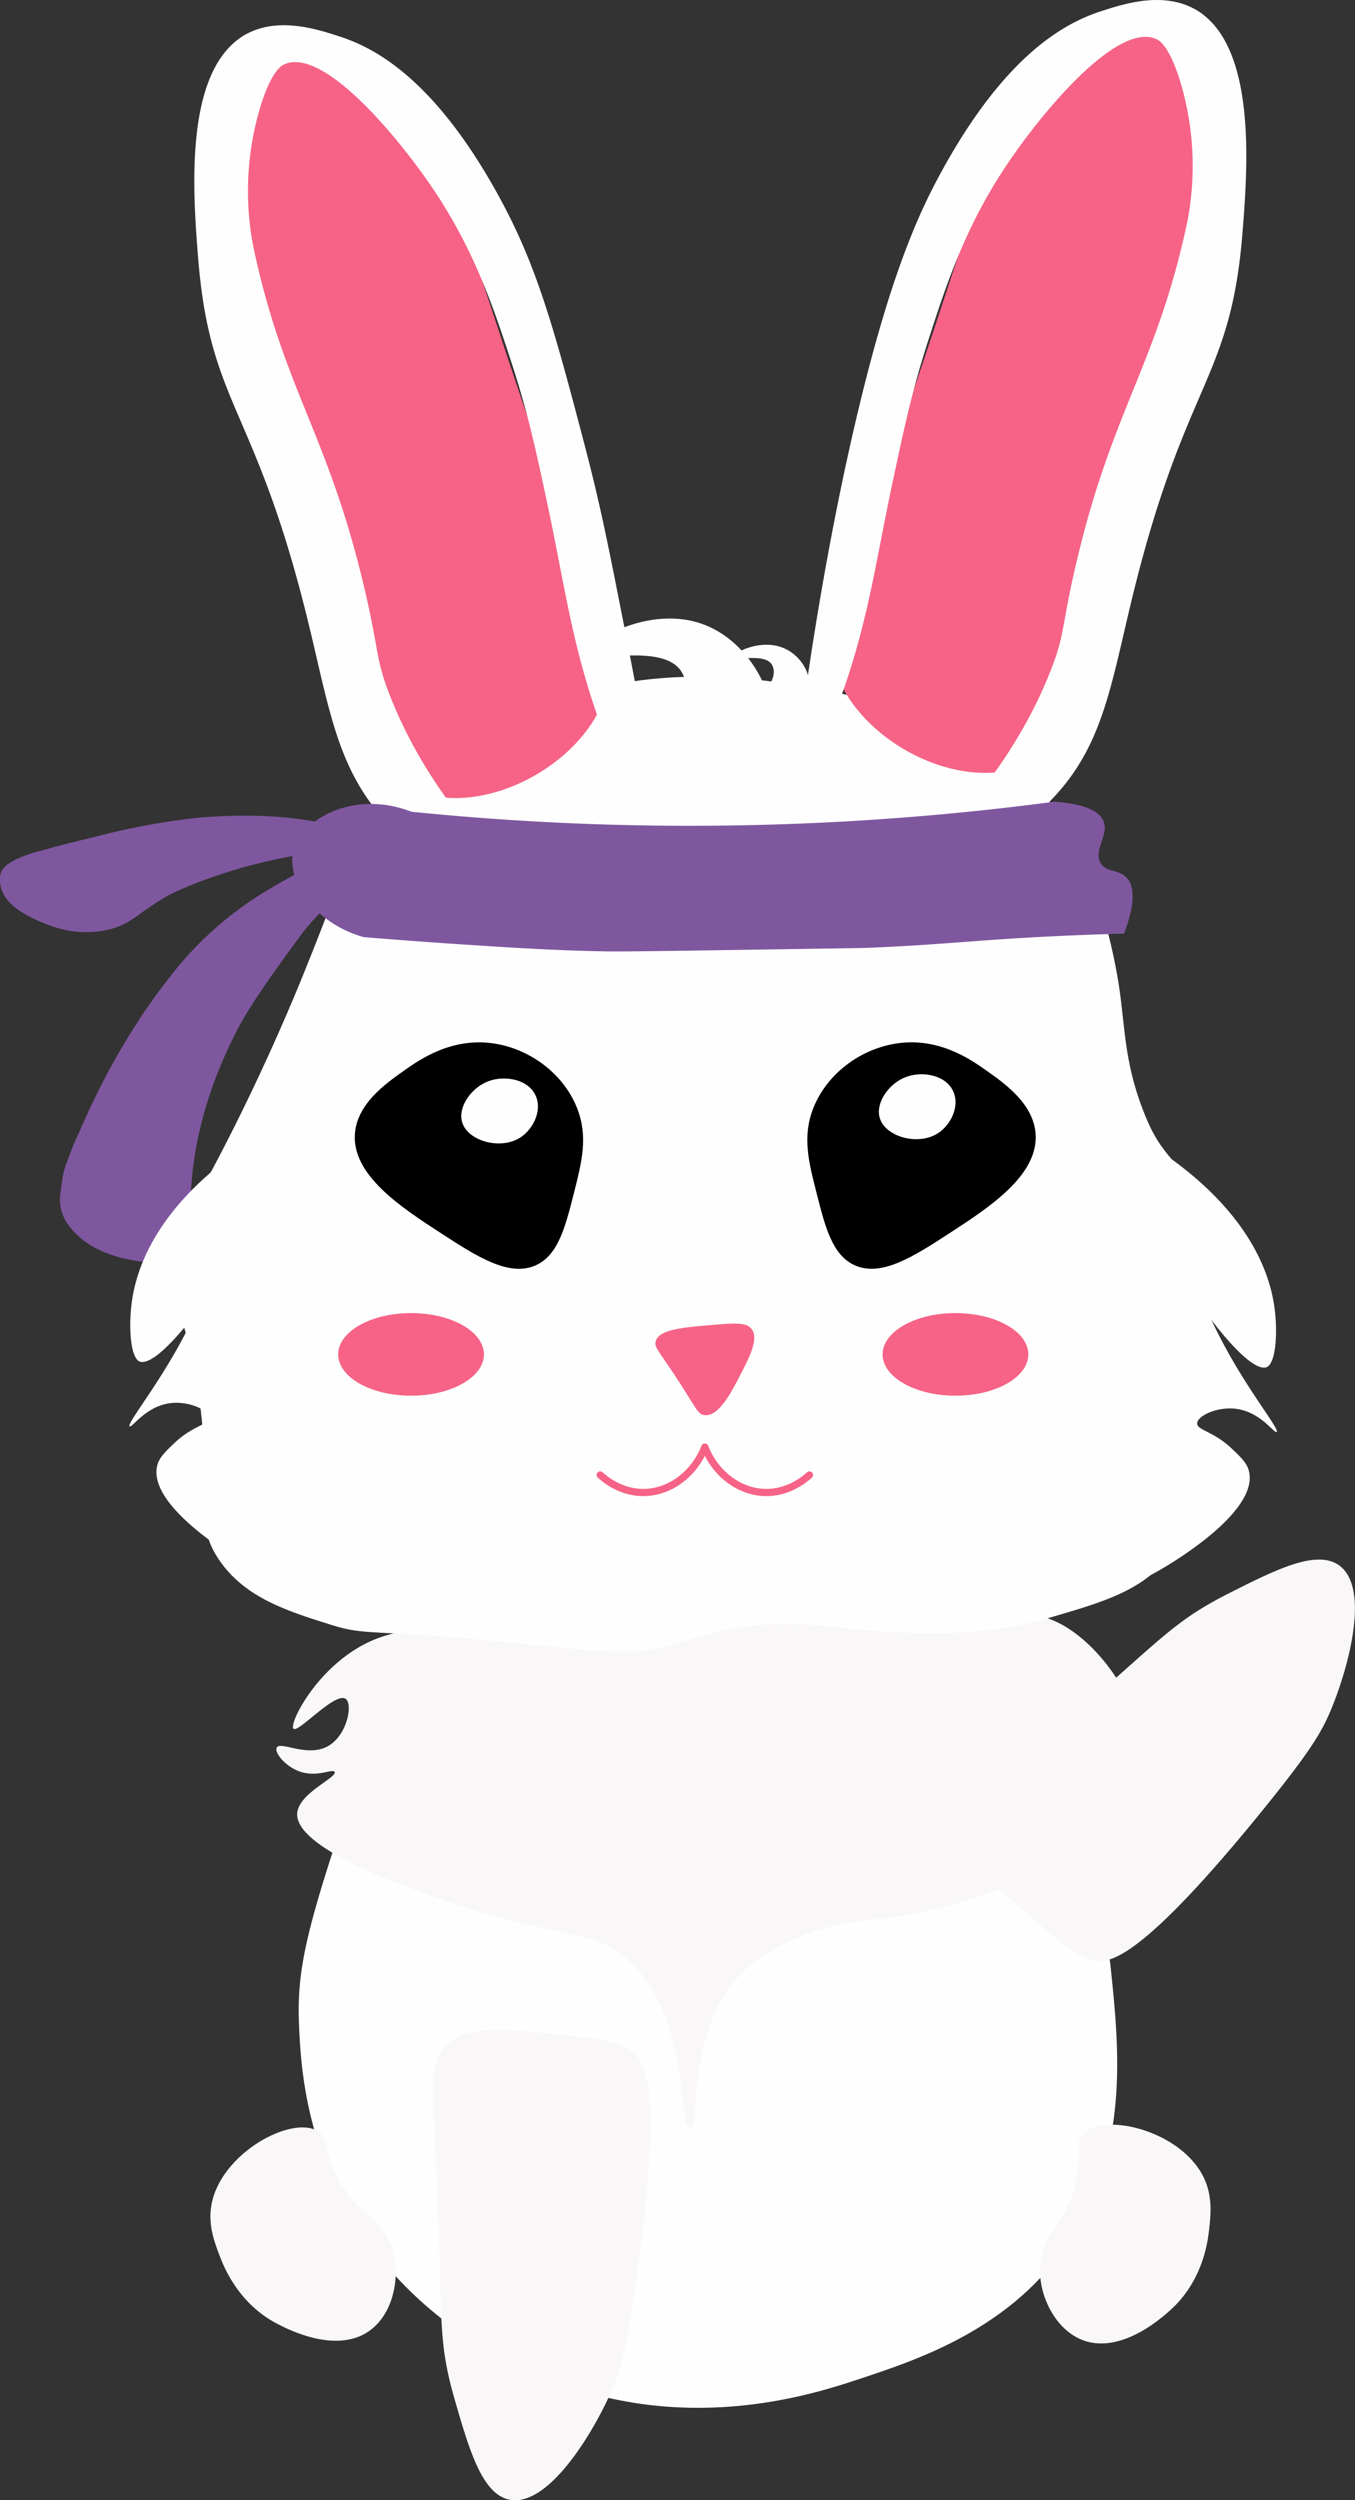 <svg xmlns="http://www.w3.org/2000/svg" viewBox="0 0 562.53 1037.39"><rect x="0" y="0" width="562.53" height="1037.39" fill="#333333" stroke="none"/><defs><style>.cls-1{fill:#7f579f;}.cls-2{fill:#fefefe;}.cls-3{fill:#f9f7f7;}.cls-4,.cls-6{fill:none;}.cls-5{fill:#f66386;}.cls-6{stroke:#f66386;stroke-linecap:round;stroke-miterlimit:10;stroke-width:3px;}</style></defs><g id="Camada_2" data-name="Camada 2"><g id="Camada_1-2" data-name="Camada 1"><path class="cls-1" d="M125.71,386.94q-20.16,27-26.86,39.68-19,36.53-19.74,72.31a50.07,50.07,0,0,0,.18,6.36,39.08,39.08,0,0,1-.23,8.61,10,10,0,0,1-2.53,5.36q-6.82,6.66-22.21,3.49-18.82-3.54-26.85-15.82a18.89,18.89,0,0,1-2.17-5.31,17.28,17.28,0,0,1-.22-6.52q.51-3.62.85-6.21a37,37,0,0,1,2-7.11c1.13-3,1.87-5,2.25-6s1.21-2.8,2.5-5.51Q50,429.73,75,399.81a144.69,144.69,0,0,1,35.7-30.24Q130,357.89,145.25,353a64.39,64.39,0,0,0-13.69.55,245,245,0,0,0-31.4,6.56Q81.36,365.66,70,371.48a64.65,64.65,0,0,0-6.34,3.88c-2.79,1.87-4.57,3.11-5.36,3.7a47.72,47.72,0,0,1-5.68,3.75q-7,4-17.43,3.94-10.76,0-23.65-6.83T.15,363.06Q1,356.85,19,352.46q6-1.8,19.57-5a295.4,295.4,0,0,1,43.54-8.16q25.83-2.16,46,1.13,23.61,4,32.22,10.44a1.91,1.91,0,0,1,1,1.83l-.33.06a82.22,82.22,0,0,1-9.86,9.25q-6.85,5.65-9.14,7.77Q129.73,381.48,125.71,386.94Z"/></g><g id="Camada_2-2" data-name="Camada 2"><path class="cls-2" d="M158.48,708.34c-30.25,87.38-35.6,105-34.3,132.91.7,15.1,2.43,45,20.68,76.69,27.57,47.93,73.1,65.64,85.94,70.47,57.4,21.6,107.92,4.72,127.19-1.72,24.07-8,62.26-20.8,85.94-56.72,25-38,20.67-80.14,17.19-113.44-2.23-21.34-11.41-48.68-29.68-102.48-18.86-55.54-28.43-83.47-35.73-91.46-45.78-50.15-155.2-52.76-202.93-2.86C188.14,624.58,186.5,627.4,158.48,708.34Z"/><path class="cls-3" d="M449.62,885.4c8.87-9.25,41.45-1.17,50.43,18.77,3.45,7.68,2.57,15.26,1.86,21.36-.54,4.67-2.37,18.71-13.38,30.4-1.27,1.35-21.91,22.71-40.13,14.59-11.11-4.95-17.34-19.08-16.64-30.47.87-14.2,12.09-17.47,15.4-37.37C449,891.9,446.32,888.83,449.62,885.4Z"/><path class="cls-4" d="M174,456.08c-10.69,18.17-10.19,36.52-9,45.8,1.2,9.51,2.72,21.56,12.62,31.28,1.42,1.39,15.29,14.63,29.73,11.07,16.63-4.11,22.17-27.58,25.84-43.12,3-12.48,11.07-46.88-7.67-62.71-.76-.64-10.61-8.7-23.2-7.09C187.41,433.22,179.12,447.32,174,456.08Z"/><path class="cls-3" d="M132,884.29c-10.87-6.77-40.46,9.1-44.23,30.64-1.46,8.3,1.27,15.42,3.46,21.16,1.68,4.4,6.92,17.55,20.47,26.16,1.56,1,26.84,16.6,42.49,4.24,9.55-7.54,12.1-22.77,8.61-33.64-4.35-13.55-16-14-24.15-32.42C134.22,890.43,136,886.81,132,884.29Z"/><path class="cls-3" d="M186,848c-8.48,7.29-6.46,18.21-4.66,54.91,2.74,56-.35,65.73,7.27,92.17,6.16,21.4,11.56,40.13,23.19,42.15,15.77,2.75,33.79-26.85,41.26-43.36,4.15-9.17,6.73-17.91,11-47.43,11.65-81.62,3-91.15-.72-94.38-6.09-5.31-15.45-6.25-34.15-8.14C208.78,841.86,194.72,840.44,186,848Z"/><path class="cls-3" d="M400.1,759.69c-.44-11.17,8.93-17.13,37-40.81,42.83-36.11,47.88-45,72.44-57.46,19.86-10.06,37.25-18.87,46.65-11.73,12.75,9.68,3.36,43-3.64,59.75-3.89,9.28-8.53,17.12-27.27,40.31-51.82,64.13-64.7,64.28-69.6,63.77-8-.84-15.09-7-29.21-19.47C411.15,780.56,400.54,771.23,400.1,759.69Z"/><path class="cls-2" d="M486.32,480.93c34.79,25.2,41.12,50.31,42.68,60.94,1.66,11.33.58,24.45-3.4,25.48-6.89,1.79-22.69-19.73-22.69-19.73h0c1.85,4,4.8,9.92,8.86,16.93,9.44,16.29,19.37,28.64,18.24,29.61-.92.79-6.52-8.12-16.5-9.56-8-1.16-16.42,2.82-16.5,6-.07,2.85,6.75,3.18,14.49,10.58,3.34,3.19,6.21,5.8,7,9.26,3.83,15.62-27.17,35-33.4,38.84a122.88,122.88,0,0,1-22.23,10.92"/><path class="cls-3" d="M114.88,725.14c-1.06,2.1,3.74,8.08,10.06,10.07,7.09,2.23,13.14-1.46,13.95,0,1.26,2.27-14.72,8.72-15.49,17-1.36,14.57,44.37,30.46,60.31,36,51.33,17.83,62.91,11,78.21,26.07,25.21,24.8,19.24,68.63,24.44,68.44,4.82-.18-1.93-37.4,19.55-61.92a41.6,41.6,0,0,1,5.6-5.38c20.15-15.85,42.92-18.24,51.43-19.06,50.92-4.88,106.92-35.41,105.15-44.91-.7-3.79-10.83-5.79-10.32-7.5s8.89,1.58,12.11-1.85c5.24-5.59-7.36-24.37-5.53-25.53,1.6-1,11,13.12,12.26,12.41,1.72-1-7.27-34.49-30.57-51.56-16.67-12.2-32.29-9.26-83.1-6.52-104.79,5.66-157.18,8.49-159.67,8.15-13.19-1.82-33-6.78-52.14,3.26-20.36,10.66-31.3,33.2-29.28,35s17.38-15.54,21.69-12.39c3,2.23.61,14.79-7,19.37C127.94,729.57,116.35,722.2,114.88,725.14Z"/><path class="cls-2" d="M97.51,478.58c-34.79,25.2-41.12,50.31-42.68,60.94-1.66,11.33-.58,24.46,3.4,25.49,6.89,1.78,22.69-19.74,22.69-19.74h0c-1.85,4-4.8,9.92-8.86,16.93-9.44,16.3-19.37,28.65-18.24,29.62.92.79,6.52-8.13,16.5-9.57,8-1.15,16.42,2.83,16.5,6,.07,2.85-6.75,3.18-14.49,10.57-3.34,3.2-6.21,5.81-7.06,9.26-3.82,15.62,27.18,35,33.41,38.84a122.56,122.56,0,0,0,22.23,10.92"/><path class="cls-2" d="M301.57,289.81a15.7,15.7,0,0,0,9.39.59c7.09-2,12.5-10,9.38-14.78s-15.85-1.2-16.2-2.78,10.61-7.69,20.22-4.31c8.64,3,14,13,10.73,20.69a15.69,15.69,0,0,1-6.7,7.09"/><path class="cls-2" d="M210.93,298.56c-14.4,7-46.1,22.44-65.23,55.63-4.53,7.86-1.43,4.7-19.54,49.56-4.37,10.82-14.23,34.47-28.61,63.26-19.09,38.21-23.68,40.18-25.41,55-2.25,19.34,5,21.12,10.21,55.78,6.44,42.92-2.83,52.49,8.53,69.32,10.74,15.91,28.55,21.45,47.31,27.29,14.07,4.37,17.71,1.65,67,6.53,48.46,4.8,57.43,6.08,72.88,1.92,10.22-2.76,19.25-6.81,35.95-8.46,14.8-1.45,25.45,0,33.08.79,20.23,2.13,55.5,5.84,88.22-3.84,20.86-6.17,43.92-12,52-30.28,10.85-24.64-12.35-55.1-1.14-63.82,7-5.47,20.13,3.37,23.4-1.49s-10.28-13.3-15.19-30.88c-5.44-19.5,6.38-26.62,1.68-46.89-3.41-14.74-12.24-15.42-19.77-33-9.43-21.95-9.08-37.3-11.54-54.38-1.7-11.85-9.33-56.38-35-85.44-23.14-26.2-54.25-32.24-87.38-38.68C319,282,266.12,271.69,210.93,298.56Z"/><path class="cls-5" d="M219.3,173.76c-27.87-80.93-31.05-106.49-61.11-134.1-6.75-6.2-37.55-34.49-56-25.46C81.28,24.42,87.48,77,90.9,105.9c3.1,26.27,8.45,45.73,24.86,95,38.17,114.67,47.5,124.33,59.85,128.24,25,7.95,59.45-8.71,72.55-33.19C259.89,274,248.2,257.66,219.3,173.76Z"/><path d="M337.69,459.69C333,471.5,335.64,481.9,339,495c3.57,14.1,6.5,25.62,15.61,29.89,11.17,5.23,24.79-3.61,39.44-13.12,16.61-10.78,37.38-24.26,35.85-41.65-1.07-12.27-12.72-20.5-20.29-25.85-6.6-4.67-20.29-14.34-38.42-11.15C356.62,435.68,343.21,445.78,337.69,459.69Z"/><ellipse class="cls-5" cx="170.65" cy="561.97" rx="30.25" ry="17.14"/><ellipse class="cls-5" cx="396.66" cy="561.97" rx="30.25" ry="17.14"/><path class="cls-5" d="M272.25,556.4c1.54-4.8,11-5.6,23.2-6.63,9.6-.82,14.44-1.16,16.58,1.65,3.06,4-.78,11.48-4.5,18.71-3.82,7.44-9,17.58-14.93,17.07-3.18-.27-3.7-3.4-12.8-17.07C273.3,560.36,271.47,558.82,272.25,556.4Z"/><path class="cls-2" d="M211.16,367.53c-3.49,4.38-28.13-4.43-47.27-22.92-23.43-22.64-26.63-48.22-35.81-85.95-22-90.46-40.94-90-45.84-151.85-2.09-26.42-6.19-78.24,19.94-92.61,13.36-7.34,29.5-2.09,38.79.93,13.71,4.46,38.76,16.55,65.9,65.9,15.73,28.6,22.67,53.42,35.8,103.49,6.41,24.41,9.79,41.54,14.94,67.64,7.77,39.34,16,80.86,10.85,82.42-4.17,1.27-15.58-24.46-17.19-28.65-13.55-35.47-16.2-60.21-24.14-97.41-4.49-21-7.8-36.59-14.53-57.3-7.53-23.16-15.56-47.31-32.95-73.06-14.43-21.35-45.13-58.37-61.39-51.57-1.39.58-5.43,2.64-10,17.19a121.16,121.16,0,0,0-3.07,58.73c12.08,57,29.76,76.23,44.41,134.66,8.42,33.6,5.56,34.87,12.89,53C182.09,338.72,215.64,361.91,211.16,367.53Z"/><path class="cls-5" d="M378.78,163.29c27.87-80.93,31.05-106.49,61.1-134.1,6.76-6.21,37.56-34.49,56-25.46,20.9,10.22,14.69,62.75,11.28,91.7-3.1,26.27-8.46,45.73-24.86,95-38.17,114.68-47.5,124.33-59.85,128.25C397.42,326.64,363,310,349.92,285.5,338.19,263.57,349.88,247.18,378.78,163.29Z"/><path class="cls-2" d="M386.92,357.05c3.49,4.39,28.13-4.42,47.27-22.92,23.43-22.64,26.63-48.21,35.81-85.95,22-90.45,40.94-89.94,45.84-151.84C517.93,69.92,522,18.09,495.9,3.73c-13.36-7.34-29.5-2.09-38.79.93-13.71,4.46-38.76,16.55-65.9,65.9-9.41,17.11-21.51,42.67-35.81,103.49-17.91,76.21-25.78,150-25.78,150.06h0s15.13-23.26,17.19-28.65C360.36,260,363,235.25,371,198.05c4.48-21,7.8-36.59,14.53-57.3C393,117.59,401,93.44,418.43,67.69c14.43-21.36,45.13-58.37,61.39-51.57,1.39.58,5.43,2.64,10,17.19A121.29,121.29,0,0,1,492.92,92c-12.08,57-29.77,76.23-44.41,134.66-8.42,33.6-5.56,34.87-12.89,53C416,328.25,382.44,351.43,386.92,357.05Z"/><path d="M239.54,459.69c4.69,11.81,2.05,22.21-1.27,35.32-3.58,14.1-6.5,25.62-15.62,29.89-11.16,5.23-24.78-3.61-39.43-13.12-16.61-10.78-37.38-24.26-35.86-41.65,1.08-12.27,12.73-20.5,20.3-25.85,6.6-4.67,20.29-14.34,38.42-11.15C220.61,435.68,234,445.78,239.54,459.69Z"/><path class="cls-2" d="M202.87,448.58c-7.28,2.67-12.9,10.83-11,17.1,2.38,7.85,16.19,11.7,24.43,6.11,5-3.4,8.86-10.88,6.11-17.1C219.31,447.7,209.55,446.13,202.87,448.58Z"/><path class="cls-2" d="M376.24,446.82c-7.28,2.67-12.9,10.82-11,17.1,2.38,7.85,16.19,11.7,24.43,6.11,5-3.4,8.86-10.89,6.11-17.1C392.68,445.94,382.92,444.37,376.24,446.82Z"/><path class="cls-6" d="M249.17,612c1.82,1.66,8.62,7.47,18.35,7.27,10.72-.22,20.66-7.64,25.09-18.81"/><path class="cls-6" d="M336.05,612c-1.82,1.66-8.62,7.47-18.35,7.27-10.72-.22-20.66-7.64-25.09-18.81"/><path class="cls-2" d="M237.44,318.05c4.06,1.69,13,4.69,22.81,1.63,17.24-5.41,30.38-27.64,22.81-40.73-7.36-12.72-38.52-3.32-39.38-7.69-.82-4.17,25.79-21.19,49.16-11.87,21,8.38,34,35.86,26.07,57-3.84,10.28-11.62,16.48-16.3,19.55"/><path class="cls-1" d="M466.66,387.38c-3.91.11-10.25.29-18,.6-41.35,1.64-56.61,4.13-90.67,5.37l-38.18.59c-59.72.91-63.58.9-69.19.79-21.57-.41-38.87-1.56-63.24-3.17-14.9-1-27.38-2-36.4-2.73C130.23,383,119,365.31,121.73,353.38c3-13.4,25.09-25.88,49.08-16.57,30.39,3.08,63,5.15,97.58,5.69a1151.69,1151.69,0,0,0,169.45-9.87c14.72,1.11,19.07,4.94,20.32,8.23,2.22,5.81-4.43,12-1.19,17.29,2.42,4,7.37,2.42,10.73,6C470.44,367,472,373.14,466.66,387.38Z"/></g></g></svg>